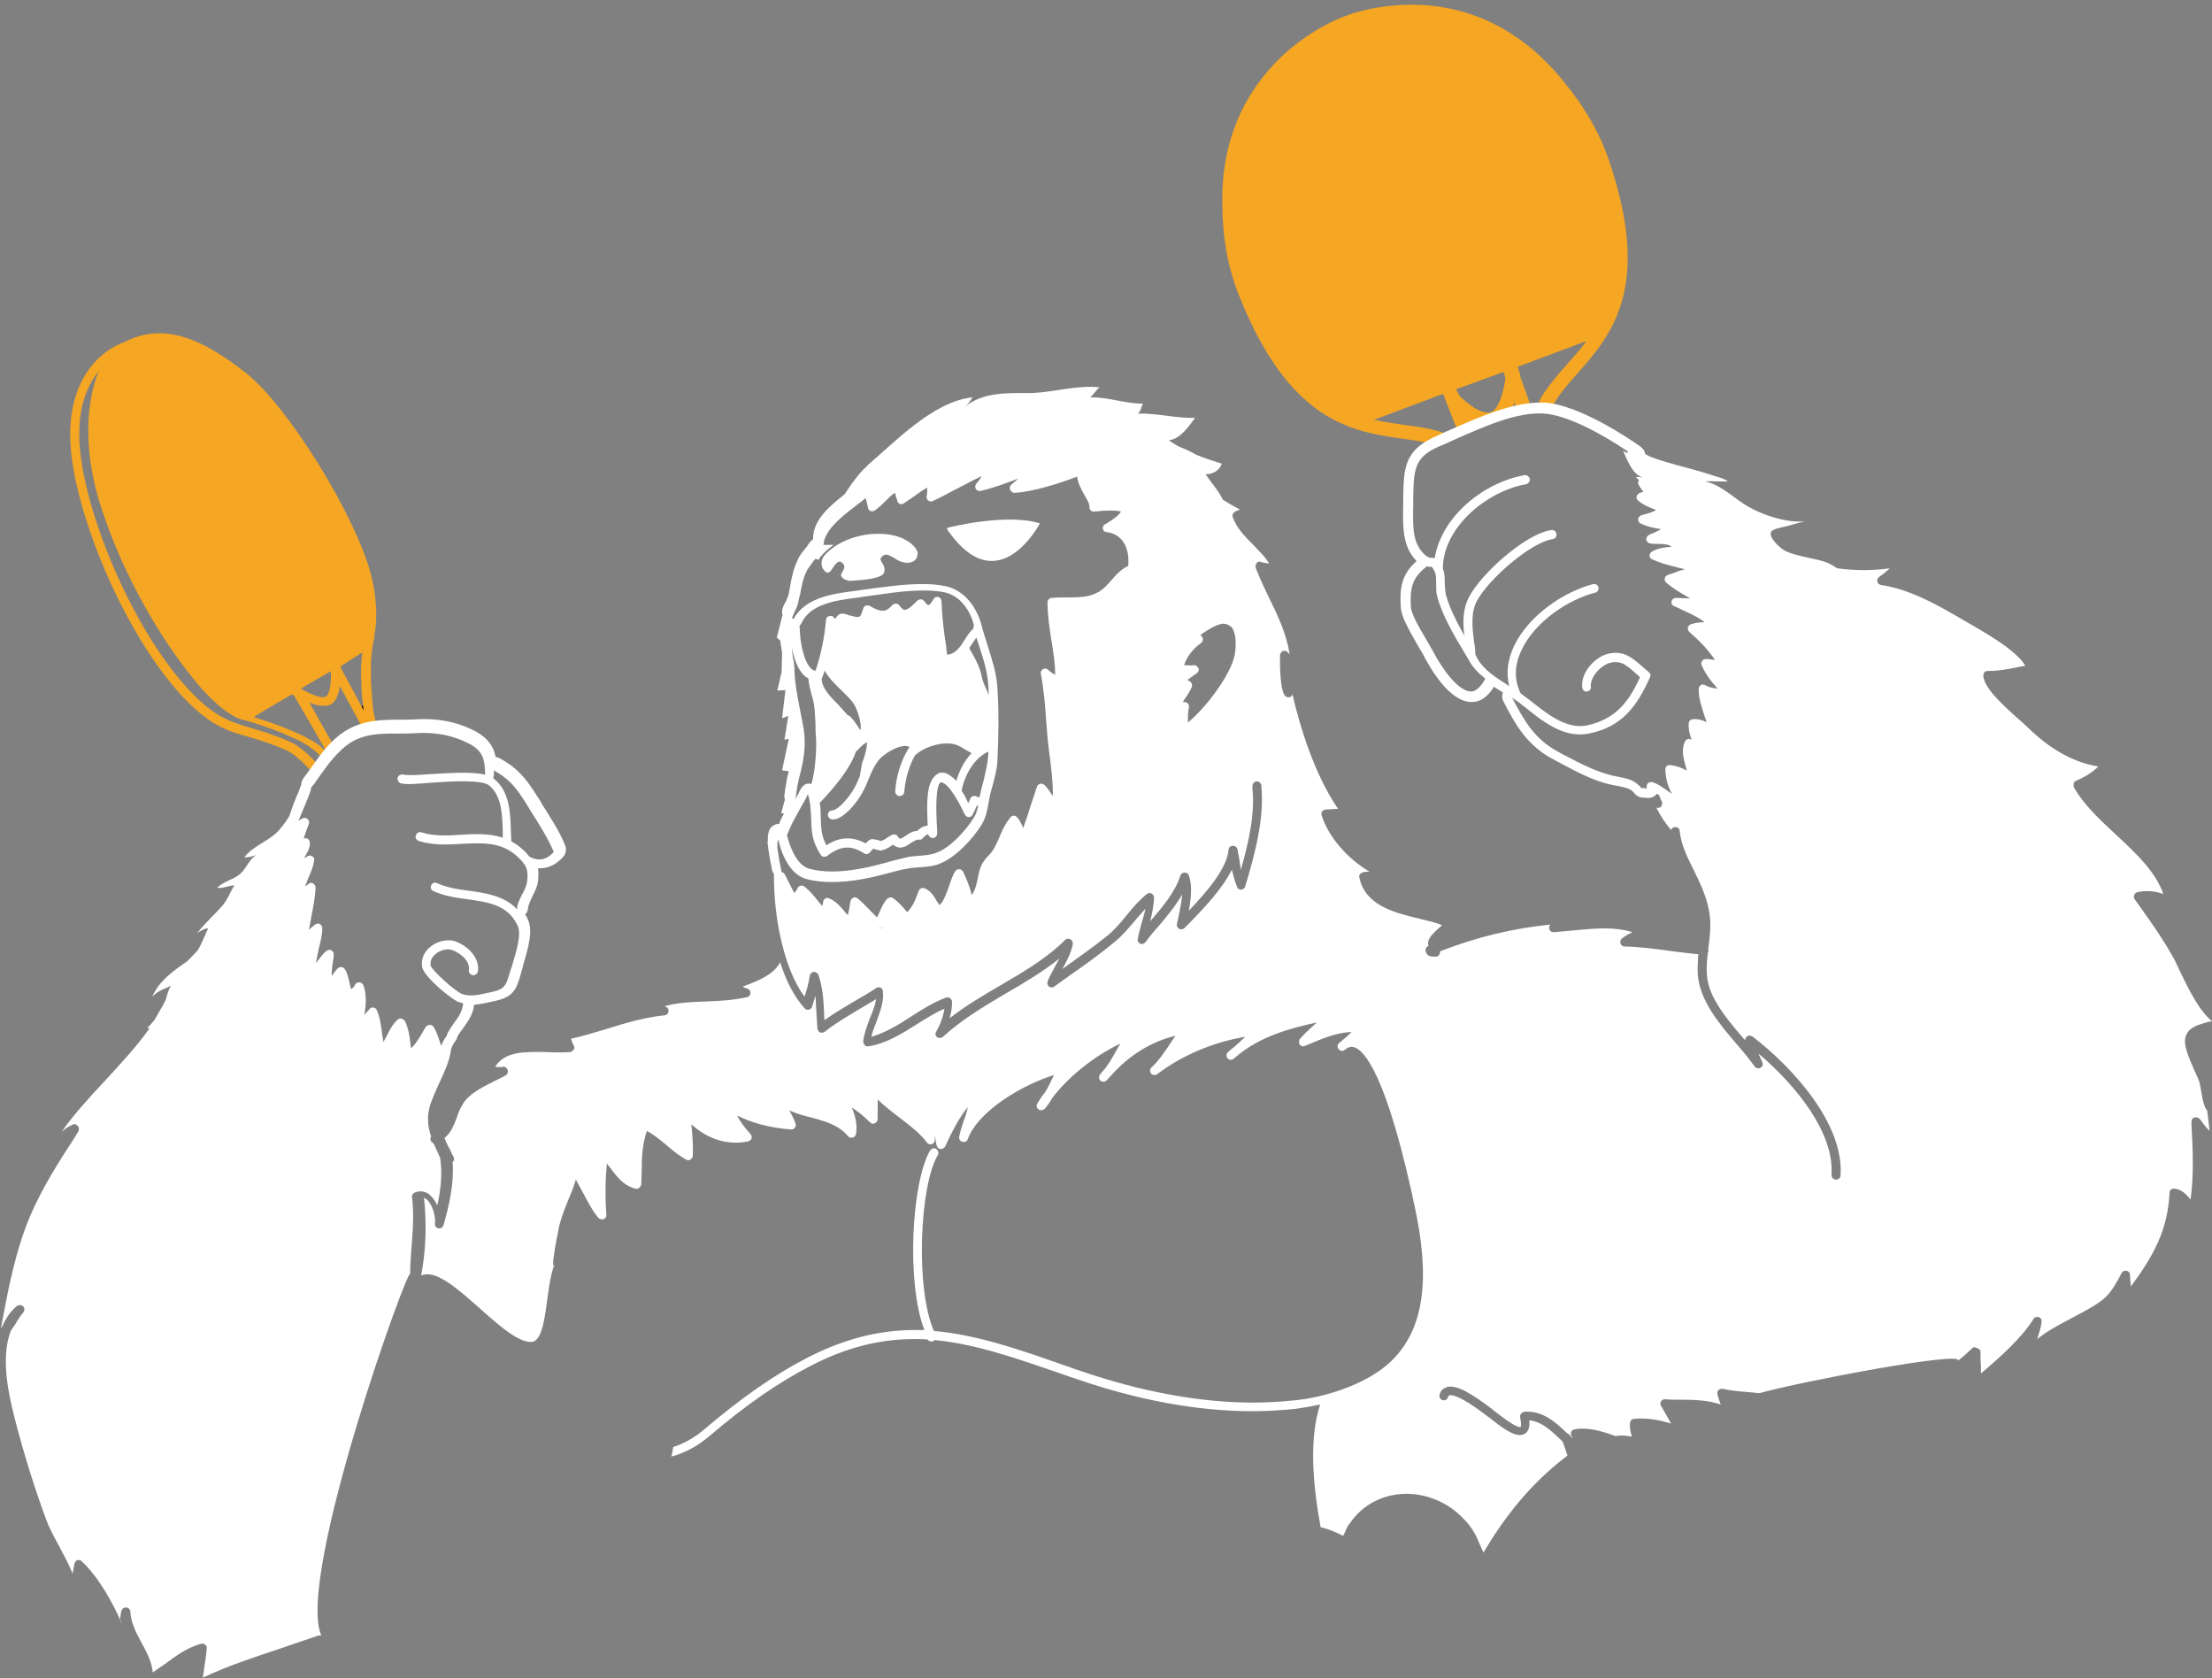 <?xml version="1.0" encoding="utf-8"?>
<!-- Generator: Adobe Illustrator 26.0.1, SVG Export Plug-In . SVG Version: 6.00 Build 0)  -->
<svg version="1.1" id="Layer_1" xmlns="http://www.w3.org/2000/svg" xmlns:xlink="http://www.w3.org/1999/xlink" x="0px" y="0px"
	 viewBox="0 0 463.3 351.4" style="enable-background:new 0 0 463.3 351.4;" xml:space="preserve">
<rect x="0" y="0" width="463.3" height="351.4" fill="#808080" stroke="none"/>
<style type="text/css">
	.st0{fill:#f5a623;}
	.st1{fill:#FFFFFF;}
</style>
<g>
	<polygon points="76.7,146.9 74.3,149.5 77.6,148.1 	"/>
	<g>
		<path class="st0" d="M53.5,149.9l7.6-4.5c0.2,0.1,0.4,0.2,0.5,0.3l0.9,1.5l2.2,3.8l3.7,6.4c-0.7-0.6-1.3-1.2-2.1-1.7
			c-0.5-0.4-1.1-0.7-1.7-1c-0.5-0.3-1.1-0.6-1.7-0.9c-1.1-0.5-2.3-1-3.5-1.5c-2.1-0.8-4.1-1.5-6.2-2.1L53.5,149.9z M69.2,140.6
			l0.1,0c0.1,2.7-0.3,4.9-1.1,5.3c-0.9,0.4-3.1-0.5-5.2-1.7L69.2,140.6z M75.9,136.6c-0.1,0.6-0.2,1.3-0.2,2c-0.1,1.5-0.1,2.9,0,4.4
			c0,1.5,0.1,2.9,0.3,4.4c0,0.4,0.1,0.9,0.2,1.4l-4.8-8.9c0-0.1,0-0.3,0-0.4L75.9,136.6z M65.2,161.5c0.4-0.5,0.8-1.1,1.2-1.6
			c-1.9-2.1-3.8-3.7-5.5-4.5c-3.4-1.5-6-2.3-8.4-3c-3.4-1-6-1.8-9.3-4.5c-13.8-11.4-26.7-41.8-26.6-57.1c0-6.4,2-10.5,4.1-13.1
			c-2.4,5.8-3.7,15.9,0.6,28.9c4.5,13.8,12.3,27.2,19.5,35.9c5.6,6.9,9.3,8.1,10.3,8.3l0.8,0.2l0,0c2.4,0.7,4.7,1.5,7,2.4
			c1.1,0.5,2.3,1,3.4,1.5c0.5,0.3,1.1,0.5,1.6,0.9c0.5,0.3,1,0.6,1.5,1c0.7,0.5,1.4,1.2,2.1,1.8c0.8-0.8,1.6-1.6,2.5-2.3l-3.7-6.5
			l-1.5-2.7c0.9,0.4,1.8,0.6,2.6,0.7c0.6,0,1.2,0,1.7-0.2c1.2-0.5,1.8-2.1,2.1-3.9l5,9.2c0.9-0.4,1.8-0.7,2.7-1
			c-0.1-0.3-0.2-0.5-0.2-0.8c-0.4-1.3-0.6-2.6-0.7-4.1c-0.1-1.4-0.2-2.8-0.3-4.2c0-1.4,0-2.8,0-4.2c0.1-1.4,0.2-2.8,0.5-4.1l0.3-1.4
			l-0.1,0c0.5-2.5,0.8-6.9-0.7-12.8C74.4,107.8,60.3,85,51.4,78c-8.5-6.6-16.8-10.9-25.5-6.3c-1.8,0.6-11.1,4.6-11.2,19.2
			c-0.1,15.7,13.1,46.9,27.4,58.6c3.5,2.9,6.4,3.8,10,4.8c2.3,0.7,4.8,1.4,8.1,2.9C61.7,158,63.4,159.5,65.2,161.5"/>
		<path class="st0" d="M314.9,77.9l0.4,1.2c-0.3,2.8-1.4,6.6-3,7.2c-1.9,0.7-5.1-1.9-6.6-3.4l-0.7-1.4L314.9,77.9z M300.4,93.1
			c0.9-0.8,1.9-1.5,3-2.1c-2.8-1.1-5.8-1.6-9.1-2c-2.1-0.3-4.3-0.6-6.5-1.1l14.4-5.4l0.1,0.1l2.9,7.4c0.4-0.2,0.8-0.4,1.2-0.5
			L308,89l-0.3-0.8c0.4,0.2,0.7,0.4,1.1,0.6l4.3-1.6c1.1-0.4,2.1-0.7,3.2-0.9c0-0.1,0.1-0.2,0.2-0.3c0.3-0.6,0.5-1.2,0.7-1.7
			l0.6,1.7c1-0.1,2-0.2,3.1-0.2l-2.5-7c0,0,0,0,0,0l0-0.3l-0.5-1.7l14.4-5.4c-1.3,1.8-2.8,3.4-4.2,5c-2.1,2.4-4.1,4.7-5.5,7.2
			c-0.1,0.3-0.3,0.5-0.4,0.8c-0.2,0.4-0.3,0.9-0.5,1.3c1,0.1,2,0.2,3,0.4c0.1-0.2,0.1-0.3,0.2-0.5c1.2-2.5,3.2-4.8,5.4-7.3
			c7.1-8,15.9-18,6.6-45c-2.8-8-7.2-13.7-10.7-17.8C316.1,3.9,304.7,1.2,296.8,1C288.6,0.8,282.6,3,282,3.3c-0.7,0.2-6.8,2.4-13,8
			c-5.9,5.4-13,15-13,30.4c0,5.4,0.4,12.5,3.6,20.4c10.6,26.5,23.8,28.3,34.4,29.8C296.2,92.2,298.4,92.5,300.4,93.1"/>
		<path class="st1" d="M198.9,110.4l-0.6,0.2l0.3,0.6c0,0,0,0,0,0c0,0,0,0.1,0.1,0.1c10.5,14.8,19.1-1.7,19.1-1.7
			C211,107.4,198.9,110.4,198.9,110.4"/>
		<path class="st1" d="M190.8,113.8c-2.4-1.9-5.5-2.1-7.6-2c-0.7,0-1.4,0.1-2.1,0.2c-3.5,0.6-6.6,2.2-8.4,4.3
			c-0.7,0.8-0.8,1.9-0.4,2.7c0.2,0.3,0.4,0.6,0.7,0.8c0.1,0.1,0.2,0.1,0.3,0.1c0.1,0,0.3,0,0.4-0.1c0.2-0.1,0.3-0.2,0.4-0.4
			c0.6-0.8,1.3-2.2,2.1-1.7c1,0.7,0.7,1.3,0.1,2.3c-0.4,0.6,0.1,1.1,0.8,1.4c0.1,0,0.2,0.1,0.3,0.1c0,0,0,0,0,0
			c0.3,0.1,0.7,0.2,1,0.1c1-0.1,5.5-0.2,6.6-1.4c0,0,0.1-0.1,0.1-0.1c0,0,0,0,0-0.1c0.1-0.1,0.1-0.2,0.1-0.3c0.4-1.6-1.3-2.2-0.6-3
			c0.7-0.8,1.2-0.8,3.1,0.4c1.9,1.2,3.9,0.9,4.4-0.5c0-0.1,0-0.2,0-0.3c0,0,0,0,0,0C192.5,115.8,191.9,114.7,190.8,113.8"/>
		<path class="st1" d="M64,168.3c0.4-1,0.8-1.9,1.1-2.9c0-0.1,0.1-0.3,0-0.4c0.7-0.8,1.3-1.7,2-2.7c1.7-2.4,3.6-4.9,6-6.6
			c3.2-2.1,6.5-2.1,10.4-2.1c1.3,0,2.6,0,3.9-0.1c4-0.2,7.6,0.5,11,2.3c2.6,1.4,3.2,3.1,3.2,6.4c-2.6-0.6-6.6-0.4-11.5-0.1
			c-2.4,0.2-5,0.3-5.6,0.1c-0.5-0.1-1,0.1-1.2,0.6c-0.1,0.5,0.1,1,0.6,1.2c0.9,0.3,2.9,0.2,6.3-0.1c4.3-0.3,10.8-0.7,12.3,0.6
			c2.6,2.2,2.7,6.1,2.8,9.6c0,0.5,0,0.9,0,1.3c-2.8-0.9-5.9-0.8-8.8-0.6c-2.9,0.2-5.6,0.3-8.2-0.5c-0.5-0.2-1,0.1-1.2,0.6
			c-0.2,0.5,0.1,1,0.6,1.2c2.9,0.9,6,0.8,8.9,0.6c4.3-0.2,8.3-0.5,11.7,2.6c0.4,0.4,0.8,0.8,1.1,1.1c0.1,0.2,0.2,0.4,0.4,0.5
			c0.7,1.1,0.8,2.1,0.6,3.7c-0.1,0.8-0.5,1.7-1,2.6c-0.5,1-1.1,2.1-1.1,3.2c-2.6-2.8-6.5-3.4-10.2-3.9c-2.4-0.3-4.7-0.7-6.6-1.6
			c-0.5-0.2-1,0-1.2,0.5c-0.2,0.5,0,1,0.5,1.2c2.2,1,4.7,1.4,7.1,1.7c4.4,0.6,8.5,1.2,10.5,5.5c0.9,1.8-0.3,5.5-1,7.9
			c-0.2,0.6-0.3,1.1-0.5,1.5c-0.9,3.3-1.2,4-4.3,4.6c-0.3,0.1-0.6,0.1-0.9,0.2c-1.7,0.4-3.5,0.7-5,0.1c-1.5-0.6-6.2-4.9-6.5-5.9
			c-0.2-1.3,0.6-2.1,1.1-2.5c1-0.8,2.4-1.1,3.3-0.8c2.3,0.8,3.9,2.7,3.6,4.2c-0.1,0.5,0.3,1,0.8,1.1c0.5,0.1,1-0.3,1.1-0.8
			c0.4-2.5-1.7-5.2-4.8-6.3c-1.5-0.5-3.6-0.1-5.1,1.1c-1.4,1.1-2,2.6-1.8,4.2c0.3,2.1,6.1,6.8,7.6,7.4c0.3,0.1,0.7,0.2,1,0.3
			c-0.1,1.6-1,2.9-1.9,4.1c-0.6,0.9-1.3,1.8-1.6,2.8c-0.5,0.6-0.8,1.3-1.1,2c-0.1-0.3-0.2-0.6-0.3-0.9c-0.3-1-0.7-2.1-1.3-3.1
			c-0.2-0.3-0.5-0.4-0.8-0.4c0,0,0,0,0,0c-0.3,0-0.6,0.2-0.8,0.4c-0.2,0.3-0.4,0.6-0.6,1c-0.7,1.2-1.5,2.6-2.5,3.5
			c0-0.2-0.1-0.4-0.1-0.7c-0.2-1.7-0.4-3.4-1.2-5c-0.1-0.2-0.4-0.4-0.7-0.5c-0.3-0.1-0.6,0-0.8,0.2c-1,0.9-1.6,2-2.2,3.2
			c-0.3,0.5-0.5,1-0.8,1.5c-0.1-0.6-0.2-1.2-0.3-1.9c-0.2-1.6-0.4-3.3-1.1-4.8c-0.1-0.3-0.4-0.5-0.7-0.5c-0.3-0.1-0.6,0-0.8,0.3
			c-0.4,0.4-0.7,0.8-1.1,1.2c0.4-2.1,0.5-4.5-0.2-6.2c-0.1-0.3-0.5-0.6-0.9-0.6c-0.4,0-0.7,0.2-0.9,0.6c-0.1,0.3-0.4,0.6-0.8,0.8
			c-0.1-0.4-0.2-0.9-0.3-1.3c-0.2-0.9-0.4-2-1-2.9c-0.2-0.2-0.4-0.4-0.7-0.4c-0.3,0-0.5,0.1-0.7,0.2c-0.4,0.4-0.8,0.9-1.1,1.4
			c-0.1,0.1-0.2,0.2-0.2,0.3c-0.1-0.9,0.1-1.9,0.2-2.9c0.1-0.5,0.2-1.1,0.2-1.6c0-0.4-0.1-0.7-0.5-0.9s-0.7-0.1-1,0.1
			c-0.8,0.6-1.4,1.5-2,2.3c-0.1,0.1-0.1,0.2-0.2,0.3c0.1-1,0.4-2.1,0.6-3.2c0.3-1.3,0.7-2.6,0.7-4.1c0-0.4-0.2-0.7-0.5-0.9
			c-0.3-0.2-0.7-0.1-1,0.1c-0.4,0.3-0.7,0.6-1.1,0.9c-0.1,0.1-0.1,0.1-0.2,0.2c0.2-0.9,0.3-1.8,0.5-2.7c0.4-2,0.8-4.1,0.9-6.1
			c0-0.4-0.2-0.7-0.5-0.9c-0.3-0.2-0.7-0.2-1,0.1c-0.2,0.2-0.4,0.3-0.7,0.5c0.2-0.6,0.5-1.2,0.7-1.8c0.5-1.1,1-2.3,1.2-3.6
			c0.1-0.4-0.1-0.7-0.4-0.9c-0.3-0.2-0.7-0.2-1,0c-0.2,0.1-0.5,0.3-0.7,0.4c0.1-0.1,0.1-0.2,0.2-0.4c0.5-0.8,1-1.7,1-2.8
			c0-0.4-0.2-0.7-0.5-0.9c-0.3-0.1-0.6-0.1-0.8,0c0.3-1,0.7-2.1,1.1-3.1c0.1-0.4,0-0.8-0.3-1c-0.3-0.3-0.7-0.3-1.1-0.1
			c-0.3,0.2-0.6,0.3-0.8,0.5C63,170.7,63.5,169.5,64,168.3 M103.4,161.3c3.2,1.8,4.5,3.3,6.9,7.1c0.3,0.5,0.6,1,0.9,1.5
			c1.7,2.6,3.7,5.9,4.8,8.5c-1.6,1.7-3.1,2-5.1,1c-0.4-0.5-0.9-1.1-1.5-1.6c-0.8-0.7-1.5-1.2-2.3-1.6c0-0.7-0.1-1.4-0.1-2.2
			c-0.1-3.7-0.2-8.2-3.5-10.9c-0.1-0.1-0.2-0.1-0.2-0.2C103.5,162.4,103.5,161.9,103.4,161.3 M25.4,337.4c0.1-0.5,0.5-0.8,1-0.8
			c0.5,0,0.9,0.4,0.9,0.9c0.1,2.2,1.2,4.4,2.3,6.4c1.1,2,2.2,4.1,2.4,6.3c0.9-0.6,1.7-1.2,2.6-1.8c2.3-1.7,4.6-3.4,7.5-4.2
			c0.3-0.1,0.6,0,0.9,0.2c0.2,0.2,0.4,0.5,0.3,0.8c-0.1,1.3-0.3,2.6-0.5,3.9c-0.1,0.7-0.2,1.5-0.3,2.2c5-2.4,10.5-4.2,15.9-6
			c2.9-1,5.6-1.9,8.2-2.8c0.2-0.1,0.4,0,0.7,0c-5.4-12.2,18.6-78.7,18.6-75.6c0-5.2,1.1-10.6,0.4-16.2c-0.1-0.4,0.2-0.8,0.6-1
			c1-0.4,2.1-0.3,3,0.4c0.7,0.6,1.3,1.4,1.7,2.3c0.7-3.2,1.1-6.5,0.6-9.9c-0.1-0.2-0.1-0.3-0.2-0.5c-0.4-0.9-0.8-1.7-1.2-2.6
			c-0.2-0.1-0.4-0.2-0.5-0.4c-0.2-0.3-0.2-0.7,0-1c-0.7-2.1-1-4.3-0.1-6.9c0.5-1.5,1.2-2.9,1.8-4.3c1.1-2.4,2.2-4.7,2.5-7.2
			c0,0,0,0,0,0c0.2-0.5,0.5-1.1,0.8-1.5c0.2-0.2,0.3-0.4,0.4-0.7c0.2-0.7,0.8-1.4,1.3-2.1c0.9-1.3,2.1-2.8,2.3-4.9
			c1.1-0.1,2.1-0.3,3-0.5l0.1,0c0.3-0.1,0.5-0.1,0.8-0.2c4.2-0.8,5-2.3,6-6.2c0.1-0.4,0.3-0.9,0.4-1.5c1.1-3.7,2.1-7.2,0.9-9.6
			c-0.1-0.3-0.3-0.6-0.5-0.9c0.4-0.4,0.6-0.9,0.6-1.4c0.1-0.7,0.5-1.5,0.9-2.4c0.5-1,1.1-2.1,1.2-3.3c0.1-1,0.1-1.8,0-2.6
			c0.2,0,0.3,0,0.5,0c1.7,0,3.3-0.8,4.7-2.3c0.6-0.6,0.8-1.6,0.5-2.4c-1.1-2.9-3.3-6.2-5-8.9l0-0.1c-0.3-0.5-0.6-0.9-0.9-1.4
			c-2.6-4.1-4.2-5.9-7.8-7.9c-0.3-0.2-0.6-0.2-0.9-0.3c-0.4-2.2-1.6-3.9-4.1-5.3c-3.7-2-7.8-2.8-12.2-2.6c-1.3,0.1-2.6,0.1-3.8,0.1
			c-4,0-7.8,0.1-11.6,2.5c-2.9,1.9-4.9,4.7-6.6,7.1c-0.7,1-1.3,1.8-1.9,2.6c-0.3,0.4-0.5,0.9-0.5,1.4c-0.3,0.8-0.6,1.7-1,2.5
			c-0.5,1.2-1,2.5-1.4,3.8c0,0.1-0.1,0.2-0.1,0.3c-0.8,1.3-1.7,2.5-2.7,3.5c-1.9,1.8-5.2,3-6.7,5.1c0.8,0.1,1.8-0.2,2.6-0.5
			c-1.6,0.8-2.2,2.9-3.5,4c-1.4,1.2-3.6,1.6-4.8,2.9c1.2,0.2,2.4-0.5,3.6-0.5c-0.9,1.4-1.4,2.9-2.4,4.1c-1.7,2-3.8,3.8-5.4,5.9
			c0.7-0.5,1.5-1,2.3-1c-0.7,1.4-1.3,3.2-2.2,4.6c-0.7,0.8-1.5,1.6-2.2,2.3c-2.9,2-5.9,4.1-7.3,7.4c1.4-1.4,2.4-1.5,3.9-2.3
			c-0.6,1-0.8,2-1.1,3c-0.7,1.4-1.5,2.7-2.3,4.1c-0.5,0.7-1.1,1.3-1.6,1.8c0.2,0,0.3,0,0.5,0c0,0.1-0.1,0.1-0.1,0.2
			c-2.7,3.8-6,7.3-9.2,10.8c-3.2,3.4-6.5,7-9.1,10.7c0.7-0.6,1.4-1.1,2.3-1.5c0.4-0.2,0.8-0.1,1.1,0.3c0.3,0.3,0.3,0.8,0.1,1.1
			l-0.7,1.2c-3.4,5.2-6.6,10.2-9.2,16.1c-3.3,7.6-4.8,15.9-6.3,23.9c0,0,0,0,0,0c0.1-0.1,0.2-0.3,0.3-0.4c0.7-1.6,1.6-3,3-4.2
			c0.4-0.3,0.9-0.3,1.3,0c0.4,0.3,0.4,0.9,0.1,1.3c-0.6,0.7-1.2,1.6-1.7,2.5c-0.3,0.4-0.6,0.9-0.9,1.3c-2.4,6-0.2,14.4,0.8,18.5
			c1.9,7.3,4,14.1,6.5,20.9c0.6,1.7,1.6,3.6,2.7,5.6c1,1.9,2.1,3.9,2.9,5.9c0.1-0.7,0.3-1.4,0.4-2.1c0.1-0.3,0.3-0.6,0.6-0.7
			c0.3-0.1,0.7,0,0.9,0.2c3.7,3.5,6.6,8.9,8.4,13C25,339.5,25.2,338.4,25.4,337.4"/>
		<path class="st1" d="M133.8,235.3c-0.1,0-0.2,0.1-0.3,0.2c0.2-0.2,0.4-0.3,0.7-0.3C134.1,235.2,133.9,235.3,133.8,235.3
			 M258.6,137.2c-0.9,4.2-6,11-9.8,14.1c0-1.1,0-2.2,0.2-3.1c0.1-0.4,0-0.7-0.3-1c-0.2-0.1-0.4-0.2-0.6-0.2c-0.1,0-0.3,0-0.4,0.1
			c0.2-0.4,0.4-0.7,0.7-1.1c0.4-0.7,0.9-1.3,1.2-2.1c0.1-0.2,0.1-0.5,0-0.8c-0.1-0.2-0.3-0.4-0.5-0.5c-0.1-0.1-0.3-0.1-0.4-0.2
			c0.6-0.5,1.4-1,1.9-1.4c0.4-0.2,0.6-0.7,0.4-1.1c-0.2-0.4-0.6-0.7-1.1-0.6c-0.4,0.1-1,0-1.5,0c-0.1,0-0.3,0-0.4,0
			c0.5-1.7,2-3.6,3.5-4.6c0.4-0.3,0.6-0.9,0.3-1.3c-0.1-0.2-0.3-0.3-0.4-0.4c1.6-1.2,3.8-2.5,5-2.4c0.7,0.1,1.3,0.4,1.7,0.9
			C259,133,258.9,135.4,258.6,137.2 M236.3,118.5c-1.5,0.7-2.6,1.9-3.6,3.1c-0.9,1-1.8,2-2.9,2.5c-1.8,1-4.2,1-6.5,1c-1,0-2,0-3,0.1
			c-0.5,0-0.9,0.5-0.9,0.9c0,2.6,0.4,5.3,0.8,7.9c0.4,2.4,0.8,4.8,0.8,7.3c-0.6-0.3-1.1-0.7-1.4-1c-0.3-0.3-0.7-0.4-1.1-0.2
			c-0.4,0.2-0.6,0.6-0.5,1c0.6,3.1,0.9,6.4,1.1,9.6c0.2,2.1,0.3,4.3,0.6,6.4c0.1,0.5,0.1,1,0.2,1.5c0.3,2.6,0.7,5.5,0.6,8.1
			c-0.5-0.8-1.1-1.7-1.7-2.3c-0.2-0.2-0.5-0.3-0.9-0.3c-0.3,0.1-0.6,0.3-0.7,0.6c-0.5,1.5-1,3-1.5,4.5c-0.4,1.4-0.9,2.8-1.4,4.2
			c-0.3-0.8-0.7-1.6-1.2-2.2c-0.2-0.2-0.4-0.4-0.7-0.4c-0.3,0-0.6,0.1-0.7,0.3c-1.2,1.4-1.9,3-2.5,4.5c-0.3,0.6-0.6,1.3-0.9,1.9
			c-0.4,0.7-0.8,1.2-1.3,1.7c-0.5,0.5-0.9,1-1.3,1.7c-0.5,0.9-0.7,1.9-0.9,3c-0.3,1.6-0.7,2.8-1.3,3.5c-0.4-1.9-1.2-3.6-1.8-4.9
			c-0.2-0.3-0.5-0.5-0.8-0.5c-0.3,0-0.7,0.2-0.8,0.4c-0.5,0.7-0.9,1.9-1.3,3.1c-0.5,1.4-1.2,3.3-1.8,3.8c-0.1,0.1-0.2,0.1-0.3,0.2
			c-0.1-0.2-0.3-0.6-0.5-0.8c-0.5-0.9-1.2-2.2-2.6-2.7c-0.5-0.2-1,0.1-1.2,0.6c-0.6,1.6-1.2,3.3-2.4,4.4c-1-1.2-1.9-2.2-2.9-2.9
			c-0.4-0.3-0.9-0.2-1.3,0.1c-0.7,0.8-1.1,1.7-1.5,2.6c-0.2,0.4-0.4,0.9-0.6,1.3c-0.5-0.5-1.1-1.1-1.6-1.6c-0.8-0.8-1.6-1.7-2.5-2.4
			c-0.3-0.2-0.6-0.3-0.9-0.1c-0.3,0.1-0.5,0.4-0.6,0.8c-0.1,0.9-0.3,1.9-0.5,2.8c-0.4-0.3-0.7-0.7-1-1.1c-0.8-0.9-1.7-1.9-3-2.4
			c-0.3-0.1-0.6-0.1-0.8,0.1c-0.3,0.2-0.4,0.4-0.4,0.7c0,0.3-0.1,0.5-0.2,0.8c-0.3-0.4-0.7-0.8-1-1.2c-0.8-1-1.7-2.1-2.8-2.9
			c-0.2-0.2-0.5-0.2-0.8-0.1c-0.3,0.1-0.5,0.3-0.6,0.6c0,0.1-0.3,0.4-0.4,0.6c-0.1,0.1-0.1,0.2-0.2,0.3c-0.4-0.6-0.7-1.3-1-1.9
			c-0.4-0.7-0.7-1.5-1.1-2.1c-0.1-0.2-0.3-0.3-0.6-0.4c-0.4-1.9-0.7-3.6-0.9-5.1c0-0.1,0.1-0.2,0-0.4c0-0.4,0-0.8,0.2-1.3
			c0.6,2.6,2.2,7.3,6,8.3c1.6,0.4,3.3,0.6,5.2,0.6c2.1,0,4.3-0.2,6.9-0.7c1.7-0.3,3.5-0.8,5.1-1.2c1.2-0.3,2.5-0.7,3.8-0.9
			c0.8-0.2,1.7-0.2,2.7-0.3c1.4-0.1,2.8-0.2,4-0.7c3.3-1.2,7.1-5.2,9-8.4c0.9-1.5,1.1-3.1,1.4-4.6c0.1-0.6,0.2-1.1,0.3-1.6
			c0.2-0.7,0.4-1.5,0.6-2.2c0.4-1.5,0.8-3,0.9-4.6c0.3-6,0.3-11.1,0-15.6c-0.2-3.1-1.2-6-2.1-8.9c-0.4-1.4-0.9-2.7-1.2-4
			c-0.9-3.5-3.4-7.5-7.8-8.3c-4.6-0.9-10.1-0.1-14.9,0.5c-1,0.1-1.9,0.3-2.9,0.4l-0.6,0.1c-4.8,0.6-10.6,1.3-13.2,5.9
			c-0.2-0.1-0.3-0.1-0.3-0.2c0-0.2,0.3-0.7,0.4-1c0.3-0.6,0.7-1.4,0.9-2.3c0.1-0.6,0.2-1.1,0.4-1.7c0.3-1.7,0.6-3.3,1.3-4.7
			c0.2-0.5,0.7-1.1,1.2-1.8c0.2-0.3,0.4-0.6,0.7-0.9c0.1,0,0.1,0,0.2,0.1c0.2,0,0.3,0.1,0.5,0.1c0.1-0.3,0.3-0.6,0.5-0.8
			c0.7-0.8,1.6-1.6,2.6-2.3h-2.2c0,0,0-0.1,0.1-0.1c0.2-2.9,3.5-5.6,6.5-7.9c0.8-0.6,1.6-1.2,2.3-1.8c0.1,0.2,0.1,0.5,0.2,0.7
			c0.1,0.4,0.2,0.8,0.3,1.3c0,0.3,0.3,0.6,0.5,0.7c0.3,0.1,0.6,0.1,0.9-0.1c0.9-0.6,1.7-1.4,2.4-2.1c0.6-0.6,1.2-1.2,1.8-1.6
			c0.1,0.2,0.2,0.4,0.2,0.6c0.1,0.3,0.2,0.7,0.3,0.9c0,0.3,0.2,0.6,0.5,0.8c0.3,0.1,0.7,0.1,0.9-0.1c0.4-0.3,0.8-0.5,1.2-0.8
			c1.2-0.8,2.4-1.8,3.7-2.5c0,0,0,0.1,0,0.1c0,0.6,0,1.2-0.1,1.6c-0.1,0.4,0,0.7,0.3,1c0.3,0.2,0.7,0.3,1,0.1
			c1.8-0.8,3.5-1.8,5.3-2.7c1.6-0.8,3.2-1.7,4.9-2.5c-0.3,0.6-0.7,1.1-1.1,1.6c-0.3,0.3-0.3,0.8-0.1,1.1c0.2,0.3,0.6,0.5,1,0.4
			c2.6-0.6,5.3-1.6,7.9-2.6c-0.3,0.3-0.6,0.5-0.9,0.8l-0.6,0.5c-0.3,0.3-0.4,0.7-0.2,1.1c0.2,0.4,0.5,0.6,0.9,0.6
			c3.8-0.2,9.5-2,13.1-3.4c0.2,1.5,0.9,2.7,1.5,3.8c0.6,1,1.1,1.8,1.1,2.7c0,0.2,0.1,0.5,0.3,0.6c0.2,0.2,0.4,0.3,0.7,0.2
			c0.4,0,0.8,0,1.2-0.1c1.5-0.1,3-0.2,4.4,0.1c-0.6,1-1.9,1.8-3,2.5l-0.4,0.2c-0.3,0.2-0.5,0.6-0.4,0.9c0.1,0.4,0.3,0.7,0.7,0.7
			C235.6,111.9,236.6,115.4,236.3,118.5 M183.9,194.3c0.1,0,0.1,0,0.2,0c0.1,0,0.3,0,0.4,0c0.1,0,0.3-0.1,0.4-0.1
			C184.6,194.4,184.2,194.4,183.9,194.3 M165.2,174C165.2,174,165.2,174,165.2,174c0.5-1.3,1.5-3.1,2.4-4.7c0.6-1.1,1.2-2,1.5-2.8
			c0-0.1,0.1-0.1,0.1-0.2c0.2,0.4,0.3,1.1,0.5,2.2c0.1,1.2,0.2,2.2,0.2,3.1c0.1,2.4,0.1,4.5,2,7.4c0.1,0.2,0.4,0.4,0.6,0.4
			c0.1,0,0.1,0,0.2,0c0.2,0,0.4-0.1,0.6-0.2c2.7-2.1,4.9-2.3,7.7-0.5c0.4,0.3,1,0.1,1.3-0.3c0.1-0.2,0.4-0.5,0.6-0.7
			c0.3,0.1,0.9,0.3,1.1,0.3c0.2,0.1,0.4,0.1,0.5,0.1c1-0.2,1.6-0.6,2.2-1c0.1-0.1,0.2-0.2,0.4-0.2c0.3,0.3,0.6,0.4,0.9,0.5
			c1,0.3,2-0.3,2.8-0.9c0.5-0.3,1.2-0.7,1.5-0.7c0.4,0.1,0.8,0,1-0.3c0.5-0.6,0.9-0.8,1-0.8c0,0,0.1,0,0.2,0.2
			c0.2,0.4,0.6,0.6,1,0.6c0.4-0.1,0.7-0.4,0.8-0.9c0-0.5,0-1.2-0.1-2.1c-0.1-2.3-0.3-7.6,0.7-8.6c0.1-0.1,0.1-0.1,0.2-0.1
			c1.7,0.2,4,4.7,4.7,6.2c0.1,0.2,0.2,0.4,0.3,0.6c0.2,0.3,0.5,0.5,0.8,0.5h0c0.3,0,0.7-0.2,0.8-0.5c0.3-0.6,0.6-1.2,0.9-1.9
			c0.1,0,0.2,0,0.3,0c-0.2,0.8-0.4,1.6-0.8,2.3c-1.8,3-5.3,6.7-8.1,7.6c-1,0.4-2.3,0.5-3.5,0.6c-1,0.1-2,0.1-2.9,0.4
			c-1.3,0.3-2.6,0.6-3.9,1c-1.6,0.4-3.3,0.9-5,1.2c-4.6,0.9-8.3,0.9-11.2,0.1c-2.9-0.8-4.2-5.2-4.7-7.1
			C165,174.6,165.1,174.3,165.2,174 M168.6,141.6c0.2,0.2,0.4,0.3,0.7,0.4c0.1,1.2,0.4,2.4,0.7,3.5c0.2,0.7,0.4,1.4,0.5,2.1
			c0.2,1.3,0.2,2.6,0.3,3.9c0,0.9,0,1.8,0.1,2.8c0.2,2.5-0.2,7.8-1,9.9c-0.1,0-0.2-0.1-0.3-0.1c-0.6-0.1-1.4,0.1-2.1,1.5
			c-0.2,0.5-0.6,1.1-0.9,1.8c0.1-0.5,0.1-0.9,0.2-1.4c0.1-1,0.3-1.9,0.5-2.8c1-3.8,1.7-7,0.9-11.3c-0.2-1.2-0.5-2.4-0.7-3.6
			c-0.5-2.6-1-5.1-1.1-7.8c0-0.9-0.1-1.8-0.3-2.7c-0.1-0.7-0.2-1.4-0.2-2.1C166.3,137.9,167.1,140.3,168.6,141.6 M203.9,131.6
			c-0.7,0.6-1.3,1.5-1.8,2.3c-1,1.6-1.9,3-3.7,3.2c-0.1-0.5-0.2-1-0.2-1.6c-0.5-3.1-0.9-6.3-1-9.6c0-0.4-0.3-0.8-0.7-0.9
			c-0.4-0.1-0.8,0.1-1,0.5c-0.5,0.9-0.9,1.2-1,1.2c-0.2,0-0.5-0.2-0.9-0.8c-0.2-0.2-0.4-0.4-0.7-0.4c-0.3,0-0.5,0.1-0.7,0.2
			c-0.2,0.2-0.4,0.4-0.6,0.6c-0.7,0.7-1.5,1.4-2.1,1.4c-0.4,0-0.8-0.5-1.1-0.9c-0.2-0.2-0.4-0.4-0.7-0.4c-0.3,0-0.6,0.1-0.8,0.3
			c-1.3,1.5-2.3,1.6-4.7,0.2c-0.2-0.1-0.5-0.2-0.8-0.1c-0.3,0.1-0.5,0.3-0.6,0.6c-0.6,2-0.7,2-2.3,1.6c-0.5-0.1-0.8-0.2-1.1-0.3
			c-1.3-0.5-1.8-0.1-2.5,0.9c-0.1-0.1-0.2-0.2-0.2-0.2c-0.2-0.4-0.6-0.5-1-0.4c-0.4,0.1-0.7,0.4-0.7,0.8c-0.3,3.7-1.1,7.5-2.2,10.7
			c-0.1-0.1-0.3-0.1-0.5-0.2c0,0,0,0,0,0c0,0,0,0,0,0c-0.1-0.1-0.2-0.1-0.3-0.2c-1.7-1.4-2.5-6-2.5-8.7c0-0.1,0-0.2-0.1-0.3
			c0,0,0.1-0.1,0.1-0.1c0,0,0.1-0.1,0.1-0.1c0.1-0.1,0.1-0.2,0.2-0.3c1.9-4.2,7.3-4.9,12.1-5.5l0.6-0.1c0.9-0.1,1.9-0.3,2.9-0.4
			c4.7-0.7,10-1.4,14.3-0.6c3.5,0.7,5.6,4,6.3,7C203.8,131.2,203.9,131.4,203.9,131.6C203.9,131.6,203.9,131.6,203.9,131.6
			 M205.7,142c-0.4-2.3-1.5-4.2-2.6-6.1l0-0.1c0,0,0-0.1-0.1-0.1c0.2-0.3,0.4-0.6,0.6-0.9c0.3-0.4,0.6-0.9,0.9-1.3
			c0.2,0.5,0.3,1,0.5,1.5c0.9,2.7,1.8,5.6,2,8.4c0,0.7,0.1,1.4,0.1,2.1C206.5,144.2,205.8,142.6,205.7,142 M201.4,165.6
			c0.6-3.2,2.6-6.9,5.6-8.2c0,0.5,0,1-0.1,1.5c-0.1,1.4-0.5,2.7-0.8,4.2c-0.2,0.8-0.4,1.5-0.6,2.3c-0.1,0.5-0.2,1-0.3,1.5
			c-0.2,0-0.4,0-0.5,0c-0.2-0.2-0.5-0.3-0.8-0.2c-0.3,0-0.6,0.3-0.7,0.6c-0.1,0.3-0.3,0.6-0.4,0.9
			C202.4,167.3,202,166.4,201.4,165.6C201.4,165.6,201.4,165.6,201.4,165.6 M172.1,142.1c0.1-0.1,0.1-0.1,0.1-0.2
			c0.2-0.5,0.4-1,0.5-1.5c0.9,1.6,2.4,3.1,3.8,4.4c0.9,0.9,1.7,1.7,2.2,2.4c0.8,1.1,1.9,4.4,1.5,5.7c-0.2-0.3-0.4-0.6-0.6-0.9
			c-0.6-0.9-1.2-1.8-1.9-2.2c-0.1,0-0.2-0.1-0.2-0.1c-0.6-0.7-1.2-1.3-1.8-2c-1.8-1.8-3.6-3.7-3.6-5.5
			C172.1,142.2,172.1,142.1,172.1,142.1 M194.3,172.7c0,0.1,0,0.2,0,0.2c-0.9,0-1.7,0.6-2.2,1.1c-0.9,0-1.7,0.5-2.4,1
			c-0.4,0.3-1.1,0.7-1.3,0.6c0,0-0.2-0.1-0.3-0.4c-0.2-0.4-0.8-0.6-1.2-0.4c-0.5,0.2-0.9,0.5-1.2,0.7c-0.4,0.3-0.8,0.5-1.2,0.6
			c-0.8-0.3-1.8-0.4-1.8-0.4c-0.5,0-1,0.5-1.4,0.9c-2.8-1.5-5.5-1.4-8.2,0.4c-1.1-2-1.1-3.6-1.2-5.6c0-1,0-2-0.2-3.3
			c0,0,0-0.1,0-0.1c0.1,0,0.2-0.1,0.3-0.2c3-3.2,6.1-6.9,7.3-10.5c0.1,0,0.2-0.1,0.3-0.2c0.6-0.7,1.4-1.4,2-1.7c0,1.4-0.6,3.3-0.9,4
			c0,0.1,0,0.1-0.1,0.2l-0.5,2.8c0,0,0,0,0,0.1c-0.5,1.2-1,2.4-1.7,3.4c-1.5,2.2-3.2,3.8-4.1,3.8c0,0,0,0,0,0
			c-0.5,0-0.9,0.4-0.9,0.9c0,0.5,0.4,0.9,0.9,1c0,0,0,0,0.1,0c2.2,0,4.7-3.2,5.6-4.6c0.8-1.2,1.4-2.5,1.9-3.8c0.6-1.5,1.2-2.8,2.1-4
			c1-1.2,3.7-3,5.6-3c0.3,0,0.7,0.1,0.9,0.2c-1.7,2.6-2.8,6-3,9.3c0,0.5,0.4,1,0.9,1c0.5,0,1-0.4,1-0.9c0.2-2.6,1-5.5,2.3-7.7
			c0,0,0,0,0,0c1.6-1.4,4.4-2.6,7.3-2.4c1.4,0.1,2.3,0.7,3.4,1.4c0.4,0.2,0.7,0.4,1.1,0.6c-1.6,1.7-2.6,3.8-3.2,5.8
			c-0.9-0.9-1.8-1.6-2.7-1.7c-0.6-0.1-1.2,0.1-1.7,0.6C194,164.1,194.1,168.2,194.3,172.7 M359.7,144.2c-0.9-0.1-1.8-0.3-2.5-0.7
			c-0.3-0.2-0.6-0.2-0.9-0.1c-0.3,0.2-0.5,0.5-0.5,0.8c-0.1,1.9,0.7,4.2,1.4,6.3c0.1,0.2,0.2,0.5,0.2,0.7c-0.8-0.4-1.8-0.7-2.8-0.6
			c-0.5,0-0.9,0.4-0.9,0.9c-0.1,1.1,0.2,2.3,0.6,3.4c-0.1,0-0.2-0.1-0.2-0.1c-0.2-0.1-0.5-0.1-0.7,0c-0.2,0.1-0.4,0.3-0.5,0.5
			c-0.8,1.7-0.3,3.5,0.2,5.3c0.1,0.3,0.1,0.5,0.2,0.8c-0.9-0.6-2.1-1-3.4-1.2c-0.3,0-0.6,0-0.8,0.2c-0.2,0.2-0.3,0.5-0.3,0.7
			c0.1,2,0.5,3.6,1.4,5.1c-0.4-0.2-0.8-0.5-1.2-0.8c-0.9-0.6-1.8-1.3-2.9-1.6c-0.3-0.1-0.5,0-0.8,0.1c-0.2,0.1-0.4,0.4-0.4,0.7
			c0,0.2,0,0.4,0,0.6c-0.3-0.2-0.7-0.3-1-0.1c0,0,0,0,0,0c-1.5-1.7-2.7-2-4.7-2.4c-0.5-0.1-1-0.2-1.5-0.3c-3.3-0.8-6.5-2.4-9.5-4
			c-0.6-0.3-1.2-0.6-1.7-0.9c-5.1-2.7-7.2-6.5-9.8-11.4c0.8,0.5,1.5,1,2.2,1.6l0.3,0.2c3.7,3,8.3,6.8,13.6,5.7
			c7-1.4,10.1-5.8,12.8-11.8c0.2-0.4,0.1-0.8-0.3-1.1c-0.5-0.4-0.9-0.8-1.4-1.2c-2-1.7-3.8-3.4-7.1-2.6c-2.8,0.7-5.8,4-5.4,7.1
			c0.1,0.5,0.5,0.9,1,0.8c0.5-0.1,0.9-0.5,0.8-1c-0.2-2,2.1-4.5,4-5c2.3-0.6,3.5,0.5,5.4,2.2c0.3,0.3,0.6,0.5,0.9,0.8
			c-2.4,5.3-5.2,8.8-11.1,10.1c-4.4,0.9-8.6-2.6-12-5.3l-0.3-0.2c-0.5-0.4-1-0.8-1.6-1.2c0-0.1,0-0.1-0.1-0.2
			c-1.3-2.8-1.2-5.8,0.3-8.9c2.8-6,9.9-10.6,15.4-12c0.5-0.1,0.8-0.6,0.7-1.1c-0.1-0.5-0.6-0.8-1.1-0.7c-5.8,1.5-13.4,6.3-16.6,13
			c-1.3,2.8-1.7,5.6-1,8.3c0,0,0,0-0.1,0c-2.6-1.7-5.1-3.2-6.5-5.6L309,137c0-0.9-0.1-1.8-0.3-2.8c-0.3-2.7-0.7-5.8,0.6-8.3
			c2.4-4.6,11.4-12.4,15.9-13c0.5-0.1,0.9-0.5,0.8-1.1c-0.1-0.5-0.5-0.9-1.1-0.8c-5.5,0.8-14.8,9.3-17.2,14c-1.4,2.6-1.3,5.5-1,8.1
			c-1.6-2.9-3.2-6-3.9-8.7c-0.1-0.5-0.1-1.3-0.2-2.1c0-1.1,0-2.3-0.4-3.2c0-8.6,9.1-16.2,17.4-17.7c0.5-0.1,0.9-0.6,0.8-1.1
			c-0.1-0.5-0.6-0.9-1.1-0.8c-8.5,1.5-17.4,8.6-18.8,17.4c-0.2-0.1-0.5-0.1-0.8-0.1c-0.2,0-0.4,0-1-0.4c-2.9-2.4-2.8-5.9-2.7-10.7
			l0-1.3c0.1-6.2,0.2-8.7,5.6-11c1.1-0.4,2.2-1,3.4-1.5c5.7-2.5,12.7-5.7,18.4-5.3c4.7,0.3,11.9,4.1,17.5,7.9c0,0.1,0,0.2,0,0.4
			c-0.3-0.1-0.7-0.3-1-0.6c0.9,1.9,1.9,5,4.2,5.7c-0.5-0.1-1-0.2-1.5-0.1c0.2,0.2,0.4,0.4,0.7,0.6c-0.2,0.3-0.3,0.7-0.1,1
			c0.3,0.5,0.6,1,1,1.5c-0.2,0-0.4,0.1-0.7,0.2c-0.3,0.1-0.6,0.4-0.7,0.7c-0.1,0.3,0,0.7,0.3,0.9c1,0.9,2.4,1.5,3.8,2
			c-0.9,0.5-2,0.8-2.8,1l-0.3,0.1c-0.4,0.1-0.6,0.4-0.7,0.8c0,0.4,0.2,0.8,0.5,0.9c1.4,0.7,2.9,1,4.3,1.2c-0.7,0.4-1.5,0.8-2.1,1
			l-0.4,0.2c-0.4,0.2-0.6,0.6-0.6,1c0.1,0.4,0.4,0.7,0.8,0.8c0.6,0.1,1.2,0.1,1.7,0.1c1.4,0,2.3,0.1,2.8,0.6c-1.5,0.1-2.9,0.3-4.1,1
			c-0.3,0.2-0.5,0.5-0.5,0.8c0,0.4,0.2,0.7,0.5,0.8c1.5,0.7,3.2,1.2,4.9,1.6c0.6,0.2,1.3,0.3,2,0.5c-0.8,0.2-1.7,0.5-2.4,0.8
			c-0.4,0.1-0.8,0.3-1.2,0.4c-0.3,0.1-0.6,0.4-0.6,0.7c-0.1,0.3,0,0.7,0.3,0.9c1.2,1.1,2.8,2,4.3,2.9c0.2,0.1,0.5,0.3,0.7,0.4
			c-0.1,0-0.2,0-0.3,0c-0.9,0-1.8-0.1-2.7-0.1c-0.4,0-0.8,0.3-0.9,0.7c-0.1,0.4,0.1,0.9,0.5,1c0.4,0.2,1,0.4,1.5,0.7
			c1.5,0.7,3.6,1.6,4.9,2.7c-1,0-2.1,0.1-3,0.5c-0.3,0.1-0.4,0.4-0.5,0.7c0,0.3,0.1,0.6,0.3,0.8c2.2,1.9,4,3.8,5.4,5.9
			c-0.5-0.1-1-0.1-1.5-0.2l-0.4,0c-0.3,0-0.6,0.1-0.8,0.4c-0.2,0.3-0.2,0.6-0.1,0.9c0.6,1.4,1.5,2.7,2.4,3.8
			C359.2,143.5,359.5,143.9,359.7,144.2L359.7,144.2z M308.1,144.8C308,144.8,308,144.8,308.1,144.8c-2.5,0-5.8-4.3-8-8.5
			c-0.4-0.7-0.9-1.6-1.5-2.6c-1.3-2.2-3-5.1-3.1-6.6c-0.2-3.8,0.2-6,3.1-8.3c0.1-0.1,0.1-0.1,0.2-0.2c0.4,0.1,0.8,0.1,1.1,0.1
			c0.1,0.1,0.3,0.4,0.6,1c0.3,0.6,0.3,1.6,0.3,2.6c0,0.9,0,1.8,0.2,2.5c1,4,3.8,8.7,6.1,12.5l0.7,1.2c0.8,1.4,2,2.6,3.3,3.6
			C310.1,143.9,309.1,144.8,308.1,144.8 M460.8,227.2c-0.1-0.8-0.7-2-1.3-3.3c-1.1-2.6-2.3-5.2-1.7-6.9c0.6-1.9,2.6-2.4,4.3-2.9
			c0.4-0.1,0.8-0.2,1.2-0.3c-2.7-2.1-4.9-6.7-6.8-10.6c-0.6-1.3-1.1-2.4-1.6-3.2c-1.9-3.4-4.1-6.5-6.3-9.6c-0.5-0.7-1-1.4-1.5-2.1
			c-0.2-0.3-0.2-0.6-0.1-0.9c0.1-0.3,0.4-0.5,0.7-0.6c1.9-0.4,3.8-0.2,5.4,0.4c-1.6-4.7-5.8-8.6-9.9-12.4c-3.3-3.1-6.8-6.3-8.8-9.9
			c-0.1-0.2-0.1-0.5-0.1-0.8c0.1-0.3,0.3-0.5,0.5-0.6c1.5-0.6,3.4-1.7,4.7-3c-5.1-0.8-10.1-3.6-14.7-8.1c-0.5-0.5-1.2-1.1-2-1.8
			c-3.9-3.5-7.2-6.6-7.4-9.1c0-0.3,0.1-0.5,0.2-0.7c0.2-0.2,0.4-0.3,0.7-0.3c2.3,0,4.5-0.4,6.8-0.9c0.4-0.1,0.7-0.1,1.1-0.2
			c-2-3.4-8.9-7.2-12.7-9.4c-0.7-0.4-1.4-0.8-1.9-1.1c-4.3-2.5-10-5.6-15.6-6.4c-0.4-0.1-0.7-0.3-0.8-0.7c-0.1-0.4,0.1-0.8,0.4-1
			c0.7-0.5,1.5-1.1,2.2-1.8c-3.5,0.5-7.3,0.5-11,0c-0.8-0.5-1.5-1-2.7-1.4c-2.6-0.8-5.7-1.1-8.1-2.2c-1.1-0.5-3.8-3-3-4.1
			c0.5-0.7,3.1-1,3.9-1.3c1-0.3,2.1-0.6,3.1-0.8c-4.1,0.3-9.4-1.5-12.8-3.7c-2.4-1.6-5.1-4.1-8.1-4.7c1.6-0.1,3.2,0.1,4.8,0
			c-0.9-0.7-2.5-1-3.6-1.4c-2.4-0.8-4.9-1.4-7.4-2.1c-1.8-0.5-3.6-1-5.3-1.7c-0.2-0.1-0.6-0.3-1-0.5c-0.1-0.6-0.4-1.1-0.9-1.5
			c-2.9-2.1-13.1-8.8-20.1-9.3c-0.3,0-0.7,0-1,0c-6,0-12.9,3.1-18.4,5.5c-1.2,0.5-2.3,1-3.3,1.5c-6.8,2.9-6.9,6.7-7,13l0,1.3
			c-0.1,4.7-0.2,8.8,2.8,11.9c-3.1,2.7-3.6,5.6-3.3,9.7c0.1,1.9,1.6,4.5,3.4,7.7c0.5,0.9,1.1,1.8,1.4,2.4c1.2,2.3,5.3,9.7,10,9.7
			c0,0,0,0,0.1,0c1.8,0,3.3-1.1,4.6-3.2c0.6,0.4,1.2,0.8,1.9,1.2c-0.3,0.6-0.2,1.3,0.1,1.9c2.5,4.8,4.9,9.3,10.8,12.3
			c0.5,0.3,1,0.5,1.5,0.8l0.2,0.1c3.2,1.7,6.4,3.4,10,4.2c0.6,0.1,1.1,0.2,1.6,0.3c1.8,0.4,2.5,0.5,3.4,1.6c0.5,0.6,1.3,0.9,2.1,0.8
			c0.2,0.1,0.4,0.1,0.7,0.1c0,0,0,0,0,0c0.7,0,1.4-0.3,1.8-0.9c0.2,0.1,0.3,0.2,0.5,0.3c0.1,0.3,0.2,0.5,0.3,0.8
			c0.1,0.2,0.2,0.4,0.3,0.6c0.1,0.4,0,0.8-0.3,1.1c-0.3,0.2-0.6,0.2-0.9,0.1c0.8,1.6,1.9,3.3,3.1,4.7c0.1-0.3,0.4-0.6,0.8-0.6
			c0.5-0.1,1,0.3,1,0.8c0.3,2.9,1.6,5.5,3,8.3c1.4,2.9,2.9,5.9,3.3,9.4c0.3,2.3,0,4.7-0.3,6.9c0,0.1,0,0.2,0,0.3c0,0.1,0,0.2,0,0.3
			c0,0.1,0,0.2-0.1,0.3c-0.2,1.6-0.3,3.1-0.2,4.6c0.3,4.7,4.1,9.2,7.8,13.5c0.1,0.1,0.1,0.1,0.2,0.2c0-0.3,0.2-0.6,0.4-0.8
			c0.3-0.2,0.8-0.2,1.1,0c9,6.9,19.2,18.6,18.5,29.1c0,0.5-0.4,0.9-0.9,0.9c0,0,0,0-0.1,0c-0.5,0-0.9-0.5-0.9-1
			c0.6-8.8-7.4-18.7-15.3-25.4c0.3,0.7,0.6,1.3,0.8,1.8c0.2,0.4,0.1,1-0.4,1.2c-0.4,0.2-1,0.1-1.2-0.3c-1.1-1.5-2.3-3-3.7-4.6
			c-3.7-4.3-7.8-9.2-8.2-14.6c-0.1-1.4,0-2.8,0.1-4.3c-1.5-0.1-3.4-0.4-5.3-0.6c-3.5-0.5-7.5-1-10.1-1c-0.4,0-0.7-0.2-0.9-0.6
			c-0.1-0.4,0-0.8,0.2-1c0.6-0.5,1.4-1,2.3-1.4c-3.7-1.2-8-0.8-12.1-0.4c-1.5,0.1-2.9,0.3-4.4,0.4c-0.4,0-0.8-0.2-0.9-0.7
			c-0.1-0.3,0-0.7,0.2-0.9c-7.9,0.8-15.4,2.6-23.1,5.6c0,0.1,0,0.2,0,0.3c-0.1,0.5-0.5,0.9-1,0.8c-0.1,0-0.2,0-0.3,0
			c-0.1,0-0.2,0-0.3,0c-0.4,0-0.9-0.1-1.3-0.8c-0.1-0.2-0.2-0.5-0.1-0.8c0.1-0.3,0.3-0.5,0.5-0.6c0,0,0.1,0,0.1-0.1
			c-0.1-0.1-0.1-0.3-0.1-0.5c0-1.1,1.1-2.1,2.4-3.3c0.2-0.2,0.4-0.3,0.5-0.5c-1.3-0.5-2.9-0.9-4.6-1.3c-5.4-1.3-11.5-2.8-12.7-8.7
			c-0.1-0.3,0-0.5,0.2-0.7c0.2-0.2,0.4-0.3,0.7-0.4c0.4,0,0.8-0.1,1.2-0.1c-4.6-2.7-8.6-7.3-10-11.8c-0.1-0.3,0-0.6,0.1-0.8
			c0.2-0.2,0.5-0.4,0.8-0.4c0.6,0,1.3-0.1,2-0.1c0.2,0,0.4,0,0.5-0.1c-4.9-7.2-7.9-17-9.5-23.9c-0.1,0.2-0.2,0.4-0.4,0.5
			c-0.1,0.1-0.3,0.1-0.5,0.1c-0.3,0-0.6-0.2-0.8-0.5c-1.1-1.8-0.9-8.3-0.9-8.3c0-0.4,0.3-0.7,0.6-0.9c0.4-0.1,0.8,0,1,0.3
			c0.1,0.1,0.2,0.2,0.4,0.4c-0.6-4.1-2.4-8-4.3-11.8c-1-2.1-2-4.2-2.8-6.3c-0.1-0.3,0-0.7,0.2-1c0.2-0.3,0.6-0.4,1-0.2
			c0.3,0.1,0.7,0.2,1,0.2c0.2,0,0.4,0.1,0.6,0.1c-0.7-1.3-2-2.5-3.2-3.8c-1.8-1.8-3.6-3.6-4.4-5.9c-0.1-0.3-0.1-0.5,0.1-0.8
			c0.1-0.2,0.4-0.4,0.6-0.5c0.3-0.1,0.5-0.2,0.8-0.3c-1.1-0.6-2.4-1.3-3.6-2.1c-0.9-1.9-2.4-3.5-3.6-5.3c1.6,0,2.9-0.8,3.4-2.2
			c-1.9-0.6-3.7-1.2-5.4-1.9c-1-0.6-2.3-1.2-3.6-1.7c-0.7-0.4-1.4-0.8-2.1-1.3c2.4-0.3,4.1-2.8,5.5-4.7c-4,0.1-7.9-1-12-0.9
			c0.9-0.8,0.6-1.4,1.1-2.1c-3.6,0.1-7.2-1.4-11.1-1.3c0.8-0.6,1.3-1.6,2-2.1c-4.8-0.5-9.4,1-14.2,1.2c-4.7,0-10.3-0.3-14,2.9
			c0.8-0.7,1.2-1.4,1.6-2c-8.3,0.8-16.6,9.7-22.1,14.3l0.1,0c-0.6,0.5-1.1,1-1.6,1.6c-1.1,1.3-2.1,2.7-3.2,4.4
			c-3.3,2.6-6.7,5.5-6.6,9.4c-0.3,0.2-0.6,0.5-0.8,0.8c-0.3,0.5-0.7,1-1.1,1.5c-0.6,0.7-1.1,1.4-1.4,2.2c-0.8,1.7-1.2,3.5-1.5,5.3
			c-0.1,0.5-0.2,1.1-0.3,1.6c-0.1,0.6-0.4,1.2-0.7,1.8c-0.4,0.7-0.6,1.2-0.7,1.8c0,0.3,0,0.7,0.1,1l-0.1,0.2l-1.1,4.4l0.7,0.6
			l0.4,2.6l-0.1,4l-0.9,3.9l1.7-0.1l-0.7,5.9l1.3-0.5l-0.8,5l0.9-0.2l-1.4,6.6l1.4,0.2c0,0.1-0.1,0.3-0.1,0.4
			c-0.3,1-0.4,2.1-0.6,3.1c-0.1,0.4-0.1,0.9-0.2,1.4c-0.1,0.3,0,0.7,0.1,1l-0.8,2.9l0.6,0c-0.4,0.8-0.8,1.5-1,2.2c0,0,0,0,0,0
			c-1,0-2,0.7-2.2,1.7c-0.2,0.7-0.2,1.3-0.2,1.9c0,0.2-0.1,0.5,0,0.7c0.2,1.7,0.5,3.4,0.9,5.4c0.1,0.3,0.2,0.6,0.4,0.8
			c-0.1,9.1,2.1,19.9,6.4,25.7c0.5-1.5,0.9-3,1.1-4.4c0.1-0.4,0.4-0.7,0.8-0.8c0.4,0,0.8,0.2,1,0.6c0.9,2.6,1.1,5.4,1.2,8.1
			c0,0.5,0,0.9,0.1,1.4c1.9-1.4,4-2.6,6-3.8c1.6-0.9,3.3-1.9,4.8-2.9c0.3-0.2,0.6-0.2,0.9-0.1c0.3,0.1,0.5,0.4,0.5,0.7
			c0.3,2.2-0.6,4.4-1.4,6.6c-0.4,1-0.8,2-1,3c2.8-0.8,5.7-2.5,8.4-4.3c2.3-1.5,4.8-3,7.2-3.9c0.3-0.1,0.6-0.1,0.9,0.1
			c0.2,0.2,0.4,0.5,0.4,0.8c0,1.2-0.2,2.3-0.5,3.4c3.2-2.5,6.9-4.7,10.5-6.8c4.8-2.8,9.8-5.7,13.7-9.6c0.3-0.3,0.7-0.3,1.1-0.1
			c0.4,0.2,0.5,0.6,0.5,1c-0.4,1.9-1.3,3.6-2.2,5.2c3.2-2.3,6.5-4.6,9.6-7.1c1.4-1.2,2.7-2.7,3.9-4.2c1.3-1.6,2.7-3.2,4.2-4.4
			c0.3-0.2,0.7-0.3,1-0.1c0.3,0.2,0.5,0.5,0.5,0.8c0,1.6-0.4,3.3-0.8,5c0,0,0.1-0.1,0.1-0.1c2.5-2.9,5.1-6,6.2-9.4
			c0.1-0.4,0.5-0.7,0.9-0.7c0,0,0,0,0,0c0.4,0,0.7,0.2,0.9,0.6c0.7,1.9,0.5,4.6,0,7.4c3.5-3.7,8-8.8,8.3-12.7c0-0.5,0.4-0.9,0.9-0.9
			c0.5,0,0.9,0.3,1,0.8c0.1,0.4,0.1,0.8,0.2,1.1c0.2,1,0.3,2.1,0.5,3.1c1.6-5.6,3-11.7,2.4-17.1c0-0.1,0-0.1,0-0.2c0,0,0,0,0-0.1
			c0,0,0,0,0-0.1c0.1-1,1-1,1-1c0,0,0.9,0.1,0.9,1.1c0,0,0,0,0,0.1c0.6,6.7-1.4,14.2-3.4,20.8c-0.1,0.4-0.4,0.6-0.8,0.7
			c-0.4,0-0.8-0.2-0.9-0.6c-0.5-1.2-0.8-2.4-1.1-3.6c-1.9,3.9-5.8,8-8.6,10.9c-0.5,0.5-0.9,0.9-1.3,1.3c-0.3,0.3-0.8,0.4-1.1,0.2
			c-0.4-0.2-0.6-0.6-0.5-1c0.3-1.4,0.9-3.9,1.1-6.2c-1.4,2.4-3.2,4.6-5,6.7c-1,1.1-1.9,2.2-2.7,3.3c-0.3,0.3-0.7,0.5-1.1,0.3
			c-0.4-0.2-0.6-0.6-0.5-1c0.2-1.1,0.5-2.2,0.8-3.3c0.3-1,0.6-2,0.8-3c-0.7,0.8-1.5,1.6-2.2,2.5c-1.3,1.5-2.6,3.1-4.2,4.4
			c-3.5,2.9-7.2,5.5-10.8,8c-0.6,0.5-1.3,0.9-1.9,1.4c-0.3,0.2-0.8,0.2-1.1,0c-0.3-0.3-0.4-0.7-0.3-1.1c0.4-1,1-2,1.5-3
			c0.3-0.6,0.7-1.2,1-1.8c-3.5,2.8-7.4,5.1-11.2,7.3c-4.9,2.9-9.4,5.6-13.2,9.1c-0.3,0.3-0.9,0.3-1.2,0.1c-0.4-0.3-0.5-0.8-0.2-1.2
			c0.9-1.6,1.5-3.3,1.7-4.8c-1.8,0.8-3.6,1.9-5.5,3.1c-3.3,2.1-6.8,4.3-10.5,4.8c0,0-0.1,0-0.1,0c-0.2,0-0.5-0.1-0.6-0.3
			c-0.2-0.2-0.3-0.5-0.3-0.8c0.2-1.6,0.8-3.2,1.4-4.8c0.6-1.4,1.1-2.7,1.3-4c-1.1,0.7-2.3,1.4-3.5,2.1c-2.5,1.5-5.1,3-7.2,4.7
			c-0.3,0.2-0.6,0.3-1,0.2c-0.3-0.1-0.5-0.4-0.6-0.8c-0.1-1.1-0.1-2.2-0.2-3.2c-0.1-1.2-0.1-2.5-0.2-3.7c-0.2,0.7-0.5,1.5-0.7,2.2
			l0,0.1c-0.1,0.3-0.4,0.6-0.7,0.6c-0.3,0.1-0.7,0-0.9-0.3c-2.2-2.4-3.9-5.8-5.1-9.6c-1.4,2.6-4.5,3.8-7.1,4.8
			c-0.3,0.1-0.5,0.2-0.8,0.3c0.4,0.2,0.7,0.3,1,0.4c0.4,0.1,0.7,0.5,0.7,0.9c0,0.4-0.3,0.8-0.7,0.9c-2.7,0.6-5.7,0.8-8.5,0.9
			c-3,0.1-6.1,0.2-8.8,1c0.1,0,0.1,0.1,0.2,0.1c0.4,0.1,0.7,0.5,0.6,1c0,0.4-0.4,0.8-0.8,0.8c-4.1,0.4-8.2,1.6-12.3,2.9
			c-2.4,0.7-4.9,1.5-7.3,2c0,0.1,0.1,0.2,0.1,0.3c0.1,0.3,0.3,0.9,0.4,1c0.2,0.3,0.3,0.6,0.1,0.9s-0.4,0.5-0.8,0.6
			c-1.5,0.1-3.2,0.1-4.9,0c-4.5-0.1-8.8-0.2-10.8,3.1c0.5,0,1,0.1,1.5,0c0.5-0.1,0.9,0.1,1.1,0.6c0.2,0.4,0,0.9-0.4,1.2
			c-0.6,0.3-1.2,0.6-1.8,0.9c-2.8,1.4-6,2.9-7.3,5.3c-0.6,1-0.9,1.9-1.2,2.8c-0.6,1.5-1.1,2.9-2.5,4.1c0.3,0.8,0.7,1.7,1.2,2.5
			c0.1,0.2,0.1,0.3,0.2,0.5c0,0.1,0.1,0.1,0.1,0.2c0.1,0.3,0.3,0.5,0.4,0.8c0.2,0.4,0.1,0.8-0.2,1c0.3,4.6-0.7,9-1.9,13.2
			c-0.1,0.5-0.6,0.8-1.1,0.7c-0.5-0.1-0.8-0.6-0.7-1c0.2-1.3-0.5-4.1-1.8-5.1c-0.2-0.1-0.3-0.2-0.5-0.3c0.6,5.6,0.4,11.1-0.6,16.3
			c5.5-2.6,16.9,13.9,23,13.9c3.6,0,2.9-11.5,5-16.4c-1,2.2,0.3-4.9,0.8-7.3c0.4-2,1.2-4,2-6c0.6-1.4,1.2-2.8,1.6-4.3
			c0.4,0.7,0.8,1.5,1.2,2.2c1.1,2,2.1,4.1,3.5,5.8c0.3,0.3,0.7,0.4,1.1,0.3c0.4-0.1,0.6-0.5,0.6-0.9c-0.3-4.2-0.2-7.5,0.1-10.8
			c0.2,0.3,0.4,0.6,0.7,0.9c1.3,1.8,2.8,3.8,5.3,4.4c0.3,0.1,0.6,0,0.8-0.2c0.2-0.2,0.4-0.4,0.4-0.7c0-0.9,0.1-1.9,0.1-2.7
			c0-2.9,0.1-5.7,1.1-8.5c1.4,0.8,2.7,1.8,4.1,3c1.3,1.1,2.6,2.2,4.1,3c0.3,0.2,0.6,0.2,0.9,0c0.3-0.2,0.5-0.5,0.5-0.8
			c0.1-2.3-0.1-4.5-0.3-6.6c3.3,3.1,7.6,4.5,11.9,3.6c0.3-0.1,0.6-0.3,0.7-0.6c0.1-0.3,0-0.7-0.2-0.9c-1.2-1.4-2.2-2.6-2.8-3.9
			c3.2,1.6,7.1,2.6,11.3,2.9c0.3,0,0.6-0.1,0.8-0.4c0.2-0.3,0.2-0.6,0.1-0.9c-0.3-0.9-0.8-1.8-1.3-2.7c1.5,0.7,3,1.1,4.6,1.5
			c3,0.8,5.8,1.6,7.7,3.9c0.2,0.3,0.6,0.4,1,0.3c0.4-0.1,0.6-0.4,0.7-0.8c0.3-2-0.2-3.8-0.9-5.5c1.4,0.9,2.6,1.9,3.8,3.1
			c0.3,0.3,0.7,0.4,1,0.2c0.4-0.1,0.6-0.5,0.6-0.8l0-0.9c0-1.1,0.1-2.2,0-3.3c1.4,1.4,3,2.6,4.7,3.9c2.2,1.7,4.3,3.3,5.6,5.1
			c0.2,0.3,0.6,0.5,1,0.4c0.4-0.1,0.7-0.5,0.7-0.9c0-0.4,0-0.7,0-1.1c0.1,0.8,0.2,1.6,0.4,2.3c0.1,0.4,0.4,0.7,0.8,0.7
			c0.4,0,0.8-0.2,1-0.6c1.2-2.7,2.9-6,4.7-8.2c-0.2,1-0.5,2-0.9,3c-0.3,1-0.7,2.1-0.9,3.2c-0.1,0.5,0.2,1,0.7,1.1
			c0.5,0.1,1-0.1,1.1-0.6c2.2-5.9,11.5-11.4,18.1-13.4c0,0,0,0.1-0.1,0.1c-0.6,1.2-1.1,2.4-1.8,3.5c-0.6,0.7-1.1,1.5-1.6,2.3
			c-0.3,0.4-0.2,1,0.2,1.3c0.4,0.3,0.9,0.2,1.3-0.1c0.6-0.7,1.1-1.4,1.6-2.3c3.5-4.6,9-8.9,14.3-11.4c0,0,0,0.1-0.1,0.1
			c-1,1.7-1.9,3.5-3.1,5.1c-0.4,0.4-0.8,0.9-1.1,1.3c-0.3,0.4-0.3,1,0.1,1.3c0.4,0.3,0.9,0.3,1.3-0.1c0.4-0.4,0.8-0.9,1.2-1.3
			c3.7-4.1,8.4-6.9,13.2-8c-0.2,0.3-0.5,0.7-0.7,1c-1.3,2-2.7,4.1-4.3,5.6c-0.4,0.3-0.4,0.9-0.1,1.3c0.3,0.4,0.9,0.4,1.3,0.1
			c5.3-4,11.8-6.7,18.4-7.8c-0.8,0.8-1.6,1.5-2.4,2.2l-0.4,0.3c-0.3,0.2-0.5,0.5-0.8,0.7c-0.4,0.3-0.4,0.9-0.1,1.3
			c0.3,0.4,0.9,0.4,1.3,0.1c0.2-0.2,0.5-0.4,0.7-0.6c4.8-4,10.7-5.7,16.7-7c-0.4,0.4-0.9,0.8-1.3,1.2c-0.8,0.7-1.5,1.4-2.2,2.2
			c-0.3,0.3-0.3,0.8-0.1,1.2c0.3,0.4,0.7,0.5,1.1,0.3l0.5-0.2c3.1-1.3,6.1-2.6,9.3-2.7c-0.8,0.8-1.8,1.6-2.6,2.3c0,0,0,0,0,0
			c-0.4,0.3-0.5,0.9-0.1,1.3c0.3,0.4,0.9,0.5,1.3,0.1c0.5-0.4,0.9-0.6,1.4-0.6c1.7,0,6.4,2.9,12.5,30.2c0.1,0.4,0.2,0.7,0.2,1
			c2.8,12.1,4.7,27-5.4,35.5c-5,4.2-13.1,6.7-19,7.3c-2.9,0.3-5.9,0.5-8.9,0.5c-11.3,0-23.6-2.3-36.4-6.7c-1-0.3-1.9-0.7-2.9-1
			c-9.9-3.5-18.6-6.5-27.6-7.3c-3.9-8.8-3-30.4,0.8-36.8c0.3-0.4,0.1-1-0.3-1.3c-0.4-0.3-1-0.1-1.3,0.3c-3.9,6.7-5,27.7-1.2,37.6
			c-0.7,0-1.3,0-2,0c-7.6,0-14.9,1.9-22.5,5.8c-7,3.6-13.8,8.4-21.6,15c-2.1,1.8-4.3,3-6.5,3.7c-0.1,0.6-0.2,1.3-0.4,2
			c2.7-0.7,5.4-2.1,8-4.3c7.6-6.5,14.4-11.2,21.2-14.7c7.3-3.8,14.4-5.6,21.6-5.6c1,0,1.9,0,2.9,0.1c0.2,0.3,0.5,0.4,0.8,0.4
			c0.1,0,0.3,0,0.4-0.1c0.1-0.1,0.2-0.1,0.2-0.2c8.6,0.8,17.1,3.8,26.7,7.1c0.9,0.3,1.9,0.7,2.9,1c13,4.5,25.5,6.8,37,6.8
			c3.1,0,6.2-0.2,9.1-0.5c1.5-0.2,3.2-0.5,5.1-0.9c-2.4,7.2-1.5,17.1,0.1,25.7c1.7,0.4,3.2,1,4.7,1.8c0.3-0.5,0.5-1,0.7-1.5l0.3-0.6
			l0.4-0.5c2.7-4,7.1-6.2,11.9-6.2c4.2,0,8.6,1.8,11.6,4.9c1.6,1.5,2.8,3.3,3.6,5.4c0.3,0.7,0.6,1.3,0.9,2c4.2-7.1,9.6-14.2,17.2-20
			c0.1-0.1,0.3-0.2,0.4-0.3c-0.3-1-0.7-2-1-2.9c-0.2-0.2-0.3-0.3-0.5-0.5c-2-1.9-3.9-3.7-6.5-4c0.1,1.1,0,2.2-0.9,2.8
			c-1.6,1-4.1-0.7-6.9-2.9c-0.3-0.3-0.6-0.5-0.8-0.6c-0.1-0.1-0.3-0.2-0.5-0.4c-5.4-4.1-7.1-4.3-7.7-4.1c0,0-0.1,0-0.2,0.3
			c-0.1,0.5-0.6,0.8-1.1,0.7c-0.5-0.1-0.8-0.6-0.7-1.1c0.2-1,0.9-1.4,1.4-1.6c2.1-0.8,5.8,1.7,9.4,4.4c0.2,0.2,0.4,0.3,0.5,0.4
			c0.2,0.2,0.5,0.4,0.9,0.7c2.7,2.1,4.3,3,4.8,2.8c0,0,0.2-0.4-0.1-2c-0.1-0.3,0-0.5,0.2-0.8c0.2-0.2,0.4-0.3,0.7-0.4
			c3.9-0.2,6.5,2.2,8.9,4.5c0,0,0.1,0.1,0.1,0.1c0.3,0.1,0.6,0.3,0.7,0.6c0,0,0,0,0,0c0.1,0.1,0.3,0.3,0.4,0.4
			c-0.1-0.2-0.2-0.4-0.3-0.6c-0.1-0.3-0.1-0.6,0-0.8c0.1-0.3,0.4-0.4,0.7-0.5c2.5-0.5,5.6,0.3,8.5,1.4c0.4,0,0.8-0.1,1.2-0.1
			c0.7,0,1.5,0.1,2.2,0.2c0,0,0.1,0,0.1,0c-0.3-0.9-0.5-1.8-0.4-2.8c0-0.5,0.4-0.9,0.9-0.9c2.4-0.2,4.9,0.1,7.7,1
			c-0.3-0.6-0.7-1.2-1-1.8c-0.4-0.6-0.7-1.3-1.1-1.9c-0.2-0.3-0.2-0.7,0-1c0.2-0.3,0.5-0.4,0.9-0.4c1.1,0.1,2.3,0.1,3.5,0.1
			c2.6,0,5.5,0.1,8.1,1c-0.3-0.7-0.5-1.5-0.7-2.1c-0.1-0.3,0-0.7,0.2-0.9c0.2-0.2,0.6-0.3,0.9-0.3c2.1,0.5,4.2,0.6,6.4,0.8
			c0.5,0,0.9,0.2,1.4,0.1c9-2.5,42.4-8.8,41.5-6.8c1-0.7,1.9-1.6,2.9-2.5l0.2-0.2c0.3-0.3,1.6,0.3,1.6,0.7c0,1.1,0,2.1,0.1,3.2
			c0,0.5,0,1,0,1.5c3.8-3.2,8.6-7.5,11-11.4c0.2-0.4,0.7-0.5,1.1-0.4c0.4,0.1,0.7,0.6,0.6,1c-0.1,1.1-0.5,2.2-0.8,3.2
			c0,0.1-0.1,0.3-0.1,0.4c2.2-1.8,4.8-3.1,7.4-4.5c2.2-1.2,4.3-2.2,6.1-3.6c1.6-1.2,2.4-2.6,3.4-4.3c0.3-0.5,0.5-1,0.8-1.5
			c0.2-0.3,0.6-0.5,1-0.4c0.4,0.1,0.7,0.4,0.7,0.8c0.1,0.8,0.1,1.7,0.2,2.5c4.7-6.4,7.7-11.7,8.1-19.6c0-0.3,0.1-0.5,0.3-0.7
			c0.2-0.2,0.4-0.2,0.7-0.2c1.4,0.1,2.5,1.1,3.4,2.3c0.7-5,0.5-10.4,0.2-15.6l0-0.7c0-0.4,0.2-0.8,0.6-0.9c0.4-0.1,0.8,0,1.1,0.3
			l0.1,0.1c0.6,0.8,1.2,1.7,2,2.4c-0.2-1.4-0.3-2.8-0.5-4.2C461.4,231.5,461.2,229.3,460.8,227.2"/>
	</g>
</g>
</svg>
